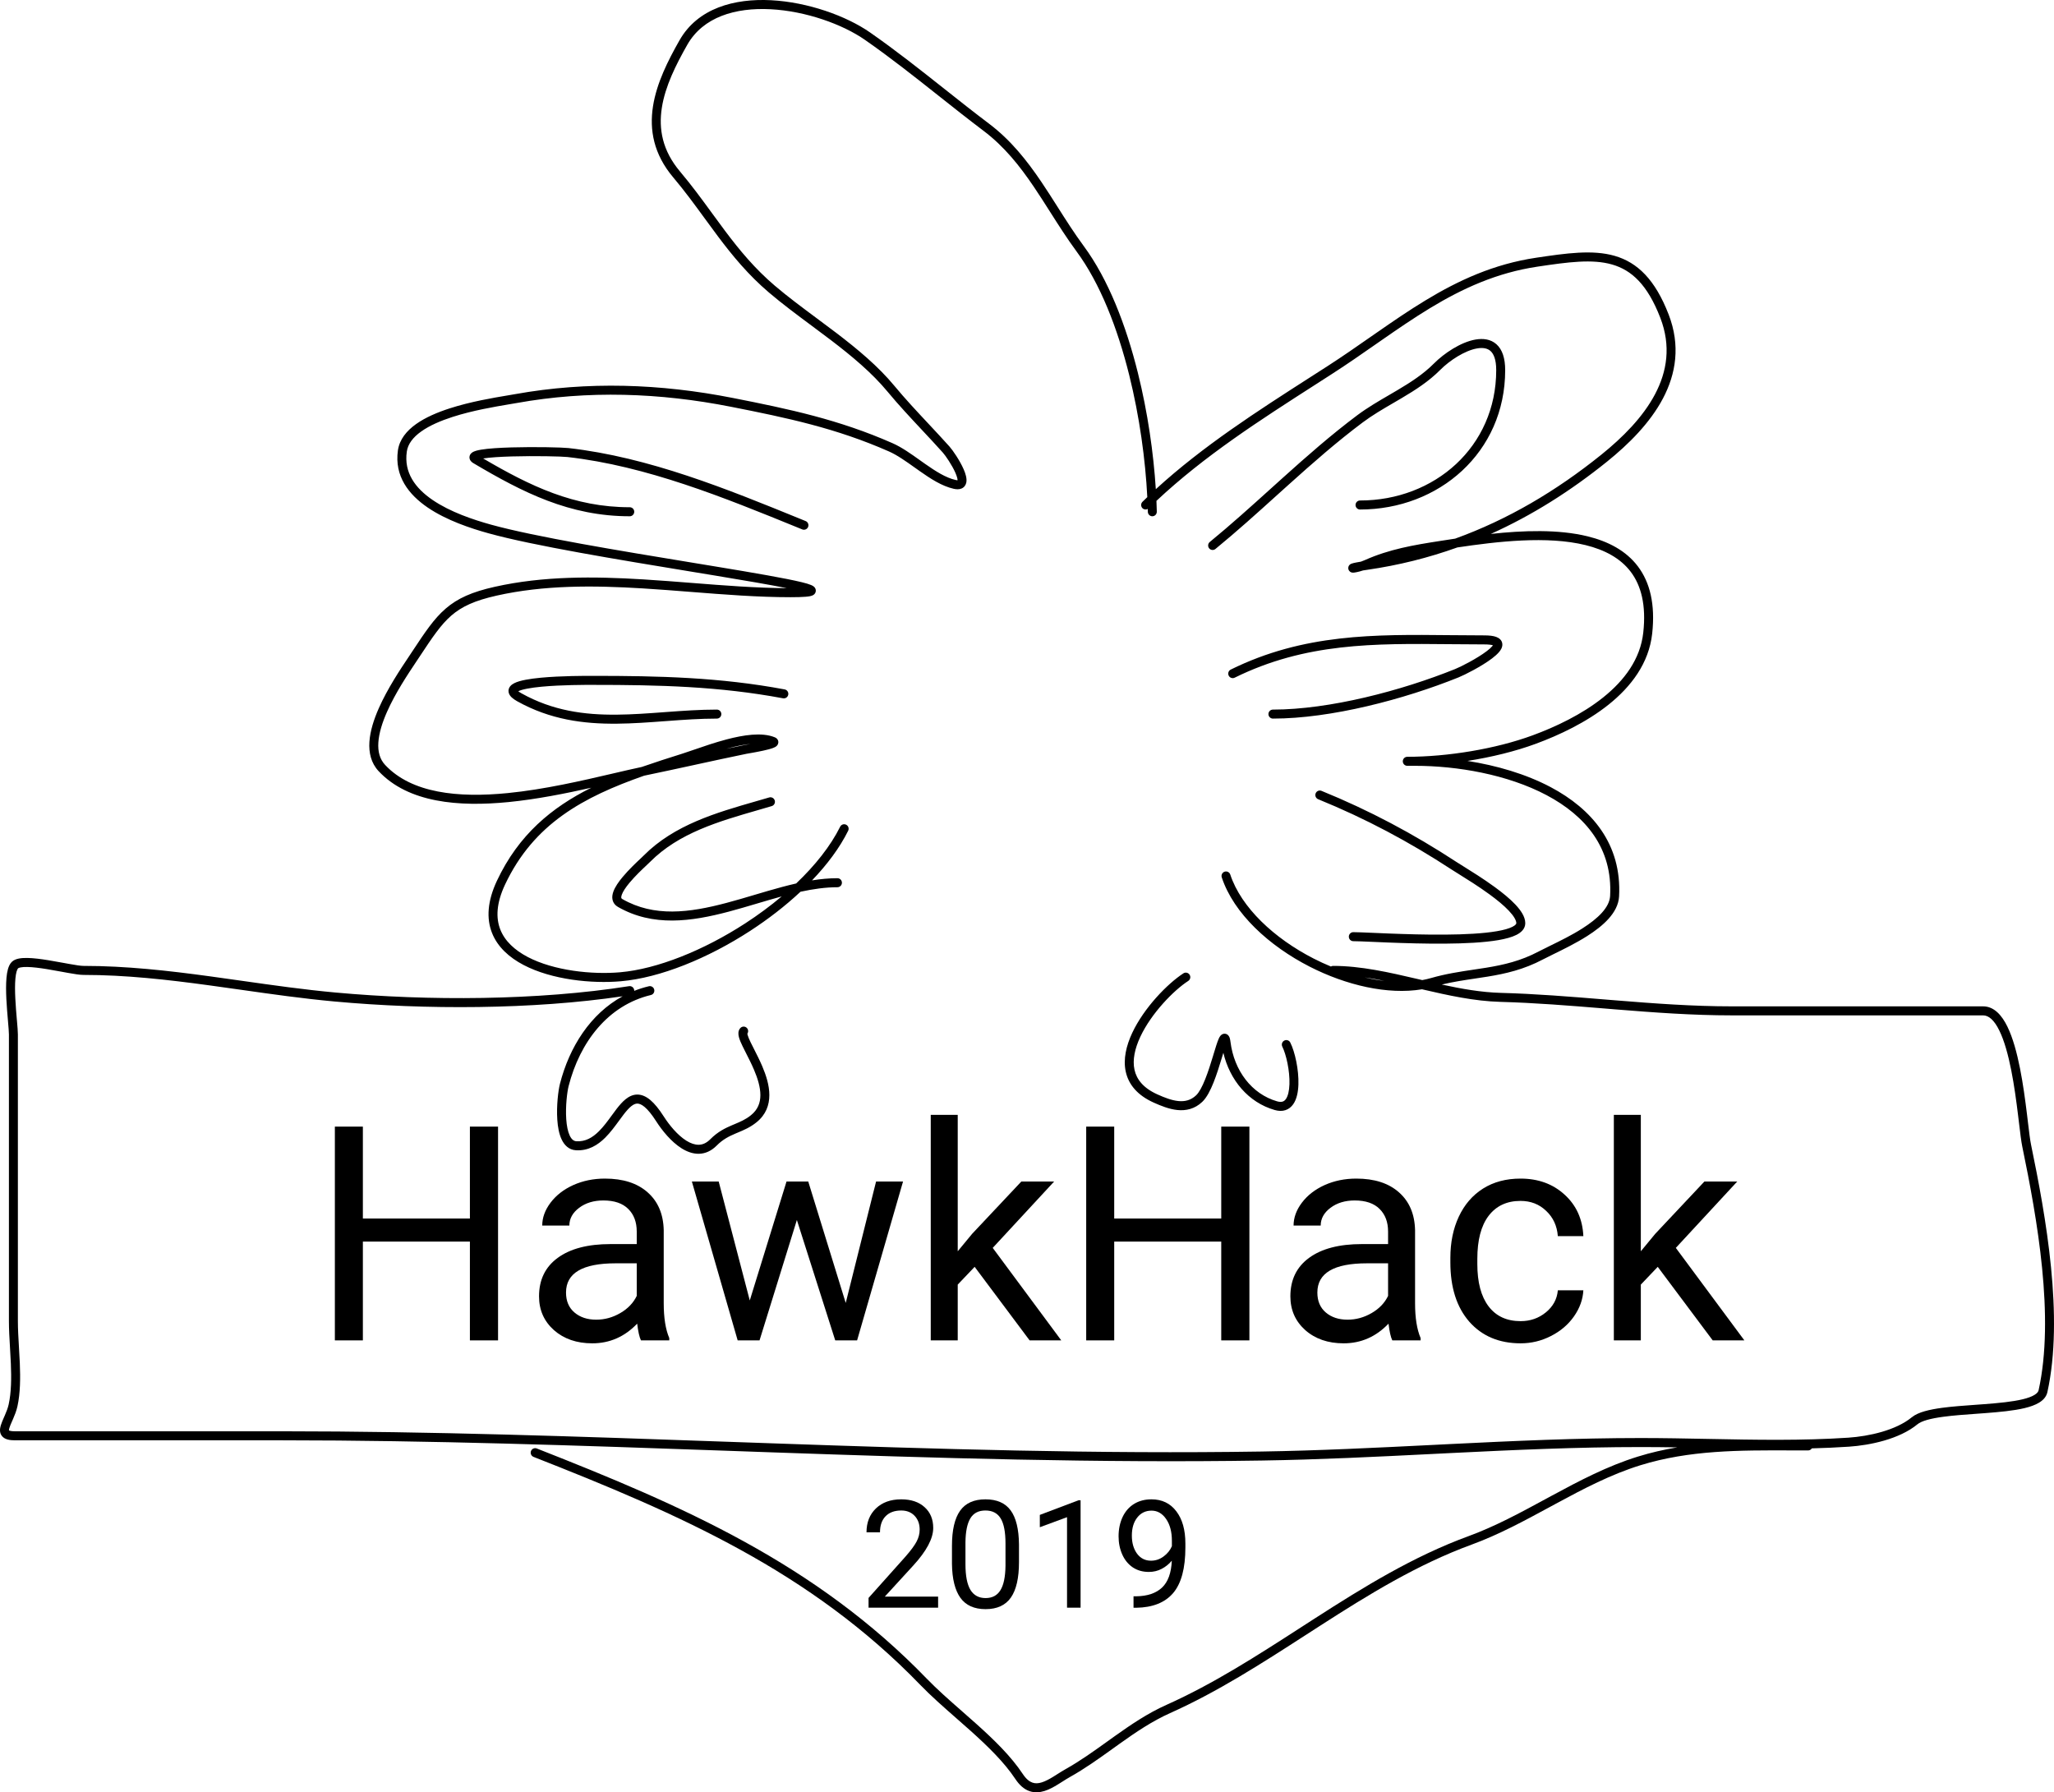 <svg width="102" height="89" viewBox="0 0 102 89" fill="none" xmlns="http://www.w3.org/2000/svg">
<path d="M46.586 79.832H43.132V79.347L44.956 77.306C45.227 76.998 45.413 76.747 45.514 76.555C45.618 76.361 45.67 76.16 45.67 75.954C45.67 75.677 45.587 75.449 45.42 75.272C45.253 75.095 45.031 75.006 44.754 75.006C44.421 75.006 44.161 75.102 43.975 75.294C43.792 75.483 43.7 75.748 43.7 76.088H43.03C43.03 75.6 43.186 75.205 43.497 74.904C43.811 74.603 44.23 74.452 44.754 74.452C45.244 74.452 45.631 74.582 45.916 74.842C46.201 75.099 46.343 75.443 46.343 75.874C46.343 76.396 46.013 77.018 45.351 77.74L43.939 79.282H46.586V79.832Z" fill="black"/>
<path d="M50.602 77.569C50.602 78.358 50.468 78.945 50.2 79.329C49.932 79.713 49.513 79.905 48.943 79.905C48.381 79.905 47.964 79.718 47.694 79.344C47.424 78.967 47.284 78.406 47.274 77.66V76.759C47.274 75.979 47.408 75.4 47.676 75.02C47.944 74.641 48.364 74.452 48.936 74.452C49.503 74.452 49.921 74.635 50.189 75.002C50.457 75.367 50.594 75.931 50.602 76.694V77.569ZM49.932 76.646C49.932 76.075 49.852 75.66 49.693 75.4C49.533 75.137 49.281 75.006 48.936 75.006C48.593 75.006 48.343 75.136 48.187 75.396C48.03 75.656 47.949 76.056 47.944 76.595V77.674C47.944 78.248 48.026 78.672 48.19 78.947C48.357 79.219 48.608 79.355 48.943 79.355C49.274 79.355 49.519 79.226 49.678 78.968C49.84 78.711 49.925 78.305 49.932 77.751V76.646Z" fill="black"/>
<path d="M53.661 79.832H52.988V75.338L51.637 75.837V75.225L53.556 74.499H53.661V79.832Z" fill="black"/>
<path d="M58.191 77.499C58.051 77.667 57.884 77.802 57.688 77.904C57.495 78.006 57.282 78.057 57.051 78.057C56.747 78.057 56.481 77.982 56.254 77.831C56.03 77.68 55.856 77.469 55.733 77.197C55.61 76.922 55.548 76.62 55.548 76.289C55.548 75.934 55.614 75.615 55.747 75.33C55.882 75.046 56.073 74.829 56.319 74.678C56.566 74.527 56.853 74.452 57.181 74.452C57.703 74.452 58.113 74.649 58.412 75.042C58.714 75.434 58.865 75.968 58.865 76.646V76.843C58.865 77.876 58.662 78.631 58.257 79.107C57.851 79.581 57.239 79.824 56.421 79.836H56.29V79.267H56.431C56.984 79.258 57.409 79.113 57.706 78.834C58.003 78.552 58.165 78.107 58.191 77.499ZM57.159 77.499C57.384 77.499 57.59 77.43 57.779 77.291C57.969 77.153 58.108 76.982 58.195 76.778V76.508C58.195 76.066 58.1 75.706 57.909 75.429C57.718 75.152 57.477 75.013 57.185 75.013C56.89 75.013 56.654 75.127 56.475 75.356C56.296 75.582 56.207 75.881 56.207 76.253C56.207 76.615 56.293 76.914 56.464 77.149C56.638 77.383 56.87 77.499 57.159 77.499Z" fill="black"/>
<path d="M24.733 66.559H23.335V61.653H18.02V66.559H16.629V55.944H18.02V60.508H23.335V55.944H24.733V66.559Z" fill="black"/>
<path d="M31.83 66.559C31.753 66.404 31.69 66.127 31.642 65.728C31.019 66.38 30.276 66.705 29.412 66.705C28.639 66.705 28.004 66.487 27.507 66.049C27.014 65.607 26.768 65.048 26.768 64.372C26.768 63.551 27.077 62.914 27.695 62.462C28.318 62.005 29.192 61.777 30.317 61.777H31.62V61.157C31.62 60.685 31.48 60.311 31.2 60.034C30.92 59.752 30.507 59.611 29.962 59.611C29.484 59.611 29.083 59.733 28.76 59.976C28.436 60.219 28.274 60.513 28.274 60.858H26.927C26.927 60.464 27.065 60.085 27.34 59.721C27.62 59.351 27.997 59.06 28.47 58.846C28.948 58.632 29.472 58.525 30.041 58.525C30.944 58.525 31.652 58.754 32.163 59.21C32.675 59.662 32.941 60.287 32.96 61.084V64.715C32.96 65.439 33.052 66.015 33.235 66.443V66.559H31.83ZM29.607 65.531C30.027 65.531 30.425 65.422 30.802 65.203C31.178 64.985 31.451 64.7 31.62 64.35V62.732H30.57C28.929 62.732 28.108 63.215 28.108 64.183C28.108 64.606 28.248 64.936 28.528 65.174C28.808 65.412 29.168 65.531 29.607 65.531Z" fill="black"/>
<path d="M41.998 64.7L43.505 58.671H44.844L42.563 66.559H41.477L39.572 60.581L37.718 66.559H36.632L34.358 58.671H35.69L37.233 64.576L39.058 58.671H40.137L41.998 64.7Z" fill="black"/>
<path d="M48.4 62.907L47.56 63.789V66.559H46.22V55.361H47.56V62.134L48.277 61.266L50.718 58.671H52.347L49.298 61.966L52.702 66.559H51.13L48.4 62.907Z" fill="black"/>
<path d="M62.044 66.559H60.646V61.653H55.331V66.559H53.94V55.944H55.331V60.508H60.646V55.944H62.044V66.559Z" fill="black"/>
<path d="M69.141 66.559C69.064 66.404 69.001 66.127 68.953 65.728C68.33 66.38 67.587 66.705 66.722 66.705C65.95 66.705 65.315 66.487 64.818 66.049C64.325 65.607 64.079 65.048 64.079 64.372C64.079 63.551 64.388 62.914 65.006 62.462C65.629 62.005 66.503 61.777 67.628 61.777H68.931V61.157C68.931 60.685 68.791 60.311 68.511 60.034C68.231 59.752 67.818 59.611 67.273 59.611C66.795 59.611 66.394 59.733 66.071 59.976C65.747 60.219 65.585 60.513 65.585 60.858H64.238C64.238 60.464 64.376 60.085 64.651 59.721C64.931 59.351 65.308 59.06 65.781 58.846C66.259 58.632 66.783 58.525 67.353 58.525C68.255 58.525 68.963 58.754 69.474 59.21C69.986 59.662 70.252 60.287 70.271 61.084V64.715C70.271 65.439 70.363 66.015 70.546 66.443V66.559H69.141ZM66.918 65.531C67.338 65.531 67.736 65.422 68.113 65.203C68.49 64.985 68.762 64.7 68.931 64.35V62.732H67.881C66.24 62.732 65.419 63.215 65.419 64.183C65.419 64.606 65.559 64.936 65.839 65.174C66.119 65.412 66.479 65.531 66.918 65.531Z" fill="black"/>
<path d="M75.514 65.604C75.992 65.604 76.41 65.459 76.767 65.167C77.124 64.875 77.322 64.511 77.361 64.073H78.628C78.604 64.525 78.45 64.955 78.165 65.364C77.88 65.772 77.499 66.098 77.021 66.341C76.547 66.584 76.045 66.705 75.514 66.705C74.447 66.705 73.598 66.348 72.965 65.633C72.338 64.914 72.024 63.932 72.024 62.688V62.462C72.024 61.694 72.164 61.011 72.444 60.413C72.724 59.816 73.124 59.351 73.646 59.021C74.172 58.69 74.793 58.525 75.507 58.525C76.386 58.525 77.115 58.79 77.694 59.32C78.278 59.849 78.59 60.537 78.628 61.383H77.361C77.322 60.873 77.129 60.455 76.782 60.129C76.439 59.798 76.014 59.633 75.507 59.633C74.826 59.633 74.298 59.881 73.921 60.377C73.549 60.868 73.363 61.58 73.363 62.513V62.768C73.363 63.677 73.549 64.377 73.921 64.868C74.293 65.359 74.824 65.604 75.514 65.604Z" fill="black"/>
<path d="M82.322 62.907L81.482 63.789V66.559H80.142V55.361H81.482V62.134L82.199 61.266L84.639 58.671H86.269L83.22 61.966L86.624 66.559H85.052L82.322 62.907Z" fill="black"/>
<path fill-rule="evenodd" clip-rule="evenodd" d="M38.293 0.011C40.119 0.107 42.023 0.787 43.211 1.615C44.491 2.507 45.709 3.472 46.916 4.428C47.649 5.009 48.378 5.586 49.114 6.141C50.198 6.96 50.996 7.972 51.711 9.029C51.995 9.449 52.262 9.87 52.528 10.289C52.941 10.94 53.352 11.586 53.816 12.216C55.04 13.873 55.921 16.159 56.509 18.526C56.995 20.478 57.283 22.499 57.397 24.291C59.746 22.144 62.427 20.424 65.079 18.723C65.366 18.539 65.653 18.355 65.939 18.171C66.664 17.703 67.363 17.217 68.058 16.732C68.162 16.66 68.265 16.588 68.368 16.517C69.165 15.963 69.961 15.417 70.783 14.919C72.427 13.921 74.183 13.111 76.284 12.798C77.772 12.576 79.083 12.387 80.184 12.705C81.317 13.033 82.193 13.882 82.864 15.617C83.458 17.157 83.229 18.559 82.58 19.788C81.935 21.009 80.875 22.06 79.801 22.926C77.992 24.382 76.079 25.593 74.032 26.513C75.636 26.339 77.387 26.275 78.842 26.633C79.852 26.881 80.743 27.338 81.337 28.125C81.933 28.915 82.207 30.004 82.046 31.465C81.883 32.937 80.998 34.095 79.888 34.984C78.777 35.873 77.42 36.509 76.264 36.935C75.241 37.312 74.061 37.599 72.874 37.785C74.306 38.009 75.763 38.428 77.01 39.089C79.043 40.167 80.545 41.911 80.402 44.515C80.379 44.931 80.168 45.302 79.881 45.622C79.593 45.943 79.213 46.23 78.815 46.483C78.257 46.837 77.629 47.144 77.142 47.382C76.94 47.48 76.763 47.567 76.624 47.641C75.668 48.147 74.768 48.349 73.879 48.495C73.662 48.531 73.446 48.562 73.231 48.594C72.692 48.675 72.155 48.755 71.597 48.889C72.584 49.104 73.561 49.277 74.529 49.303C76.251 49.348 77.965 49.489 79.677 49.629C79.871 49.645 80.064 49.66 80.257 49.676C82.165 49.831 84.072 49.972 86.002 49.972H98.478C99.034 49.972 99.418 50.43 99.685 50.977C99.96 51.538 100.16 52.287 100.312 53.054C100.465 53.824 100.572 54.63 100.656 55.312C100.674 55.458 100.69 55.598 100.706 55.73C100.766 56.223 100.812 56.61 100.858 56.831C101.6 60.417 102.495 65.394 101.671 69.131C101.619 69.364 101.456 69.531 101.261 69.65C101.066 69.769 100.817 69.855 100.543 69.921C99.995 70.053 99.287 70.118 98.574 70.172C98.423 70.184 98.272 70.195 98.122 70.205C97.553 70.246 96.995 70.286 96.506 70.352C96.198 70.393 95.926 70.443 95.701 70.507C95.473 70.572 95.314 70.647 95.218 70.726C94.323 71.463 92.869 71.766 91.82 71.837C91.208 71.878 90.592 71.905 89.975 71.921C89.935 71.983 89.866 72.024 89.788 72.024C89.508 72.024 89.229 72.023 88.951 72.022C86.389 72.013 83.896 72.005 81.462 72.759C80.005 73.21 78.645 73.922 77.276 74.663C77.171 74.719 77.067 74.776 76.962 74.833C75.702 75.516 74.428 76.207 73.081 76.7C70.38 77.689 67.954 79.186 65.54 80.739C65.305 80.889 65.071 81.041 64.837 81.192C62.662 82.596 60.475 84.007 58.106 85.067C57.214 85.466 56.411 86.01 55.607 86.583C55.489 86.667 55.371 86.752 55.253 86.837C54.57 87.327 53.876 87.825 53.133 88.24C53.012 88.308 52.893 88.383 52.768 88.463C52.694 88.51 52.618 88.558 52.538 88.607C52.33 88.735 52.103 88.861 51.87 88.934C51.633 89.008 51.376 89.032 51.116 88.939C50.857 88.847 50.626 88.648 50.419 88.336C49.873 87.512 49.067 86.726 48.205 85.952C47.967 85.739 47.725 85.527 47.483 85.315C46.857 84.765 46.235 84.219 45.713 83.679C40.242 78.018 33.72 75.182 26.495 72.344C26.381 72.299 26.324 72.169 26.369 72.054C26.413 71.939 26.542 71.882 26.657 71.927C33.884 74.766 40.487 77.63 46.032 83.367C46.54 83.892 47.14 84.419 47.761 84.964C48.006 85.179 48.254 85.397 48.501 85.618C49.365 86.393 50.209 87.212 50.789 88.088C50.96 88.346 51.122 88.466 51.265 88.517C51.407 88.568 51.561 88.562 51.737 88.506C51.916 88.45 52.105 88.348 52.306 88.225C52.373 88.184 52.443 88.14 52.514 88.094C52.648 88.01 52.786 87.922 52.917 87.849C53.636 87.446 54.307 86.965 54.991 86.474C55.11 86.389 55.23 86.303 55.35 86.217C56.156 85.643 56.99 85.076 57.925 84.658C60.262 83.612 62.419 82.22 64.599 80.813C64.832 80.663 65.066 80.512 65.3 80.361C67.715 78.809 70.177 77.286 72.929 76.279C74.244 75.798 75.49 75.122 76.756 74.436C76.859 74.38 76.962 74.324 77.066 74.268C78.432 73.529 79.828 72.796 81.331 72.331C81.98 72.129 82.634 71.981 83.29 71.872C82.682 71.862 82.076 71.856 81.473 71.856C78.326 71.856 75.195 71.998 72.062 72.153C71.762 72.168 71.462 72.183 71.162 72.198C68.331 72.34 65.499 72.481 62.661 72.525C54.54 72.653 46.435 72.402 38.335 72.119C37.591 72.093 36.847 72.067 36.103 72.04C28.746 71.78 21.393 71.521 14.029 71.521H0.74C0.485 71.521 0.252 71.482 0.113 71.327C-0.042 71.155 -0.006 70.935 0.037 70.787C0.074 70.66 0.138 70.514 0.2 70.374C0.214 70.342 0.228 70.311 0.241 70.281C0.318 70.103 0.39 69.923 0.43 69.741C0.563 69.138 0.569 68.437 0.539 67.713C0.528 67.456 0.513 67.193 0.497 66.931C0.47 66.471 0.443 66.016 0.443 65.603V51.369C0.443 51.241 0.422 50.999 0.395 50.683L0.394 50.673C0.367 50.359 0.335 49.984 0.316 49.612C0.298 49.241 0.293 48.865 0.322 48.55C0.336 48.393 0.36 48.243 0.397 48.115C0.434 47.99 0.489 47.862 0.582 47.768C0.679 47.67 0.812 47.624 0.935 47.599C1.062 47.574 1.208 47.566 1.361 47.569C1.667 47.574 2.034 47.622 2.397 47.681C2.65 47.722 2.908 47.769 3.147 47.813C3.251 47.832 3.35 47.851 3.444 47.867C3.767 47.925 4.01 47.963 4.141 47.963C6.265 47.963 8.356 48.199 10.432 48.482C10.963 48.554 11.492 48.629 12.021 48.705C13.564 48.924 15.103 49.143 16.655 49.285C21.265 49.707 26.718 49.684 31.239 48.97C31.36 48.951 31.474 49.035 31.493 49.157C31.496 49.172 31.497 49.187 31.496 49.202C31.727 49.111 31.969 49.034 32.22 48.974C32.34 48.945 32.46 49.019 32.488 49.14C32.517 49.26 32.443 49.381 32.323 49.409C30.19 49.921 28.796 51.742 28.236 53.936C28.167 54.207 28.075 54.922 28.119 55.572C28.141 55.898 28.196 56.185 28.291 56.387C28.384 56.584 28.494 56.663 28.625 56.671C29.066 56.697 29.417 56.496 29.739 56.177C29.973 55.945 30.171 55.674 30.369 55.403C30.452 55.288 30.536 55.174 30.622 55.062C30.762 54.882 30.91 54.709 31.07 54.581C31.233 54.451 31.424 54.353 31.646 54.352C31.87 54.351 32.086 54.448 32.297 54.625C32.506 54.801 32.724 55.068 32.958 55.434C33.237 55.871 33.646 56.368 34.082 56.642C34.298 56.777 34.506 56.848 34.697 56.845C34.882 56.842 35.077 56.769 35.275 56.569C35.647 56.194 36.015 56.019 36.356 55.873C36.396 55.856 36.435 55.84 36.474 55.824C36.768 55.7 37.028 55.591 37.289 55.38C37.636 55.102 37.761 54.758 37.76 54.376C37.76 53.982 37.626 53.548 37.442 53.118C37.32 52.831 37.184 52.565 37.059 52.319C36.994 52.192 36.932 52.071 36.877 51.955C36.798 51.793 36.729 51.635 36.694 51.5C36.676 51.433 36.664 51.358 36.669 51.283C36.674 51.205 36.7 51.115 36.772 51.043C36.859 50.955 37 50.955 37.087 51.043C37.164 51.12 37.172 51.24 37.113 51.328C37.114 51.34 37.117 51.359 37.124 51.387C37.147 51.475 37.199 51.599 37.277 51.76C37.325 51.859 37.382 51.971 37.444 52.093C37.573 52.347 37.723 52.642 37.851 52.941C38.042 53.389 38.205 53.89 38.205 54.376C38.206 54.874 38.034 55.355 37.567 55.73C37.254 55.983 36.935 56.116 36.643 56.238C36.605 56.254 36.567 56.27 36.529 56.286C36.206 56.424 35.901 56.572 35.59 56.886C35.319 57.158 35.018 57.287 34.705 57.293C34.399 57.298 34.107 57.185 33.847 57.022C33.33 56.697 32.877 56.136 32.584 55.676C32.361 55.328 32.172 55.104 32.012 54.969C31.853 54.835 31.735 54.8 31.648 54.8C31.561 54.8 31.464 54.838 31.347 54.931C31.229 55.026 31.108 55.164 30.973 55.338C30.903 55.429 30.828 55.531 30.75 55.638C30.544 55.919 30.312 56.237 30.051 56.496C29.681 56.863 29.213 57.155 28.599 57.118C28.246 57.097 28.021 56.859 27.889 56.578C27.759 56.302 27.698 55.949 27.675 55.602C27.628 54.906 27.724 54.143 27.805 53.825C28.275 51.986 29.32 50.343 30.919 49.472C26.433 50.135 21.12 50.143 16.615 49.731C15.051 49.588 13.496 49.367 11.95 49.147C11.423 49.072 10.897 48.997 10.372 48.926C8.301 48.644 6.234 48.411 4.141 48.411C3.962 48.411 3.676 48.364 3.366 48.309C3.268 48.291 3.166 48.272 3.062 48.253C2.825 48.209 2.575 48.163 2.326 48.123C1.968 48.065 1.626 48.022 1.353 48.017C1.216 48.014 1.105 48.022 1.022 48.039C0.933 48.056 0.903 48.079 0.897 48.085C0.881 48.101 0.852 48.146 0.824 48.241C0.798 48.332 0.778 48.45 0.765 48.591C0.739 48.874 0.743 49.225 0.761 49.589C0.779 49.952 0.81 50.319 0.837 50.634L0.841 50.672C0.866 50.965 0.888 51.221 0.888 51.369V65.603C0.888 66.005 0.914 66.434 0.94 66.883C0.956 67.147 0.972 67.418 0.984 67.694C1.014 68.425 1.011 69.175 0.865 69.838C0.814 70.065 0.728 70.278 0.649 70.46C0.632 70.498 0.616 70.535 0.601 70.569C0.54 70.707 0.492 70.817 0.464 70.913C0.443 70.985 0.444 71.017 0.446 71.028C0.46 71.038 0.528 71.073 0.74 71.073H14.029C21.401 71.073 28.762 71.333 36.117 71.593C36.862 71.619 37.606 71.645 38.35 71.671C46.45 71.954 54.546 72.205 62.654 72.078C65.484 72.033 68.309 71.892 71.141 71.751C71.44 71.736 71.74 71.721 72.04 71.706C75.173 71.551 78.314 71.408 81.473 71.408C82.589 71.408 83.707 71.43 84.825 71.452C87.156 71.498 89.488 71.544 91.79 71.39C92.814 71.321 94.151 71.025 94.936 70.379C95.102 70.243 95.329 70.147 95.58 70.076C95.833 70.004 96.13 69.95 96.448 69.907C96.951 69.84 97.528 69.799 98.098 69.758C98.247 69.747 98.394 69.737 98.541 69.726C99.257 69.671 99.931 69.607 100.439 69.485C100.694 69.424 100.893 69.351 101.03 69.267C101.167 69.184 101.221 69.104 101.236 69.034C102.037 65.406 101.168 60.525 100.422 56.922C100.372 56.68 100.322 56.266 100.263 55.769C100.247 55.64 100.231 55.505 100.214 55.367C100.131 54.687 100.025 53.895 99.876 53.142C99.726 52.385 99.535 51.683 99.286 51.175C99.03 50.651 98.756 50.42 98.478 50.42H86.002C84.053 50.42 82.129 50.277 80.222 50.123C80.028 50.107 79.835 50.091 79.642 50.075C77.928 49.935 76.226 49.796 74.518 49.75C73.214 49.716 71.9 49.424 70.616 49.125C68.912 49.409 66.845 48.924 65.038 48.001C63.025 46.972 61.268 45.367 60.672 43.569C60.633 43.451 60.696 43.324 60.813 43.285C60.929 43.246 61.056 43.31 61.094 43.427C61.637 45.067 63.278 46.599 65.239 47.601C65.519 47.744 65.804 47.876 66.092 47.994C66.126 47.974 66.165 47.963 66.206 47.963C67.582 47.963 68.991 48.286 70.382 48.611L70.464 48.63C70.519 48.643 70.574 48.656 70.628 48.668C70.777 48.641 70.921 48.607 71.062 48.567C71.802 48.354 72.509 48.249 73.186 48.148C73.396 48.117 73.603 48.086 73.808 48.053C74.678 47.91 75.523 47.718 76.416 47.244C76.576 47.16 76.768 47.066 76.979 46.963C77.46 46.728 78.041 46.445 78.577 46.104C78.959 45.861 79.302 45.599 79.551 45.322C79.801 45.043 79.942 44.766 79.957 44.49C80.088 42.118 78.739 40.512 76.802 39.485C74.859 38.455 72.352 38.028 70.273 38.028H69.885C69.762 38.028 69.662 37.928 69.662 37.804C69.662 37.68 69.762 37.58 69.885 37.58C71.87 37.58 74.263 37.195 76.111 36.514C77.244 36.097 78.552 35.481 79.611 34.633C80.67 33.786 81.459 32.725 81.603 31.416C81.756 30.035 81.492 29.071 80.983 28.396C80.471 27.719 79.687 27.302 78.736 27.068C76.831 26.599 74.351 26.888 72.371 27.184C70.947 27.695 69.46 28.07 67.901 28.294C67.822 28.305 67.751 28.316 67.688 28.326C67.572 28.365 67.466 28.392 67.382 28.409C67.338 28.418 67.298 28.425 67.265 28.43C67.241 28.433 67.197 28.438 67.158 28.434C67.15 28.433 67.118 28.429 67.082 28.413C67.064 28.404 67.027 28.383 66.996 28.341C66.959 28.29 66.945 28.224 66.959 28.16C66.97 28.106 66.998 28.072 67.012 28.056C67.028 28.039 67.043 28.027 67.052 28.021C67.07 28.009 67.086 28.001 67.094 27.997C67.125 27.983 67.165 27.972 67.201 27.963C67.278 27.944 67.401 27.919 67.581 27.89C67.645 27.868 67.713 27.842 67.779 27.812C68.99 27.27 70.214 27.063 71.496 26.865L71.54 26.858C71.77 26.822 72.012 26.785 72.262 26.747C74.878 25.802 77.278 24.384 79.523 22.576C80.578 21.726 81.583 20.72 82.187 19.578C82.786 18.444 82.989 17.178 82.449 15.78C81.811 14.128 81.019 13.413 80.061 13.136C79.071 12.85 77.867 13.014 76.349 13.241C74.326 13.543 72.628 14.323 71.012 15.302C70.204 15.793 69.418 16.331 68.621 16.885C68.519 16.957 68.415 17.028 68.312 17.1C67.617 17.584 66.911 18.076 66.178 18.548C65.893 18.732 65.608 18.915 65.323 19.098C62.561 20.87 59.809 22.636 57.428 24.871C57.436 25.052 57.442 25.231 57.446 25.406C57.449 25.53 57.352 25.633 57.229 25.636C57.106 25.639 57.004 25.541 57.001 25.417C57 25.369 56.999 25.322 56.997 25.273C56.912 25.32 56.803 25.306 56.731 25.233C56.646 25.144 56.648 25.002 56.736 24.916C56.815 24.839 56.894 24.762 56.974 24.686C56.88 22.832 56.59 20.694 56.078 18.634C55.496 16.294 54.633 14.073 53.459 12.483C52.989 11.845 52.56 11.17 52.138 10.506C51.873 10.089 51.611 9.677 51.343 9.281C50.64 8.241 49.874 7.276 48.847 6.5C48.093 5.93 47.357 5.348 46.622 4.765C45.425 3.817 44.23 2.87 42.958 1.983C41.842 1.205 40.018 0.55 38.27 0.459C36.516 0.367 34.914 0.842 34.128 2.227C33.563 3.223 33.034 4.279 32.867 5.348C32.702 6.404 32.889 7.474 33.772 8.52C34.351 9.206 34.864 9.908 35.366 10.596C35.579 10.888 35.79 11.177 36.004 11.462C36.725 12.423 37.487 13.345 38.478 14.188C39.121 14.735 39.825 15.258 40.544 15.793C40.874 16.038 41.208 16.286 41.54 16.539C42.587 17.339 43.61 18.187 44.419 19.165C44.953 19.809 45.53 20.426 46.106 21.041C46.458 21.417 46.809 21.793 47.15 22.173C47.313 22.356 47.66 22.86 47.852 23.298C47.901 23.409 47.943 23.523 47.968 23.63C47.993 23.733 48.008 23.85 47.986 23.96C47.961 24.082 47.888 24.198 47.752 24.257C47.631 24.309 47.493 24.302 47.361 24.272C46.775 24.141 46.206 23.768 45.678 23.397C45.593 23.337 45.51 23.278 45.427 23.219C44.978 22.9 44.557 22.599 44.141 22.416C41.53 21.266 39.114 20.753 36.295 20.198C32.768 19.503 29.203 19.375 25.657 20.013C25.545 20.033 25.414 20.055 25.268 20.079C24.553 20.2 23.474 20.381 22.48 20.701C21.883 20.893 21.332 21.13 20.919 21.424C20.505 21.718 20.254 22.05 20.201 22.429C20.054 23.466 20.617 24.238 21.488 24.831C22.362 25.426 23.5 25.807 24.383 26.052C26.569 26.657 30.806 27.353 34.373 27.939C34.784 28.007 35.185 28.073 35.574 28.137C37.448 28.447 39.025 28.717 39.813 28.91C40.009 28.958 40.169 29.004 40.275 29.049C40.321 29.068 40.39 29.1 40.44 29.152C40.466 29.18 40.514 29.242 40.513 29.333C40.511 29.431 40.456 29.494 40.418 29.525C40.382 29.554 40.343 29.57 40.316 29.58C40.287 29.59 40.256 29.598 40.225 29.605C40.164 29.617 40.088 29.626 40.001 29.633C39.824 29.648 39.578 29.655 39.258 29.655C37.642 29.655 35.977 29.524 34.308 29.392C33.513 29.33 32.716 29.267 31.924 29.218C29.458 29.067 27.012 29.05 24.668 29.575C23.574 29.82 22.934 30.117 22.416 30.564C21.89 31.02 21.476 31.642 20.853 32.582L20.812 32.644C20.768 32.711 20.72 32.783 20.669 32.859C20.254 33.48 19.634 34.408 19.217 35.352C18.982 35.883 18.82 36.402 18.789 36.863C18.758 37.319 18.858 37.699 19.126 37.985C20.447 39.393 22.746 39.625 25.212 39.382C27.039 39.201 28.898 38.768 30.43 38.411C30.951 38.289 31.434 38.177 31.864 38.086C32.519 37.857 33.196 37.64 33.887 37.423C34.047 37.372 34.244 37.304 34.465 37.228C34.933 37.066 35.51 36.867 36.081 36.717C36.507 36.605 36.942 36.515 37.348 36.484C37.752 36.453 38.144 36.478 38.472 36.61C38.501 36.621 38.571 36.652 38.616 36.726C38.643 36.77 38.657 36.825 38.65 36.884C38.643 36.938 38.62 36.98 38.6 37.005C38.565 37.053 38.519 37.081 38.493 37.095C38.463 37.112 38.429 37.127 38.397 37.139C38.272 37.188 38.083 37.234 37.899 37.275C37.71 37.316 37.511 37.353 37.356 37.381C37.279 37.395 37.212 37.406 37.164 37.414L37.105 37.425C37.089 37.427 37.084 37.428 37.085 37.428C36.244 37.601 35.406 37.783 34.565 37.966L34.488 37.983C33.674 38.16 32.858 38.337 32.039 38.507C32.021 38.511 32.002 38.515 31.984 38.519C28.97 39.578 26.505 40.899 25.079 43.928C24.641 44.861 24.622 45.588 24.844 46.155C25.068 46.727 25.553 47.178 26.204 47.52C27.513 48.206 29.407 48.401 30.792 48.28C32.645 48.118 34.945 47.19 37.008 45.851C37.644 45.438 38.254 44.988 38.819 44.513C38.415 44.623 38.007 44.744 37.596 44.866L37.583 44.87C37.122 45.007 36.655 45.145 36.189 45.269C34.333 45.761 32.426 46.035 30.683 45.032C30.546 44.953 30.454 44.836 30.42 44.689C30.387 44.551 30.412 44.412 30.454 44.289C30.538 44.045 30.723 43.783 30.92 43.548C31.227 43.179 31.618 42.812 31.833 42.611C31.893 42.554 31.94 42.51 31.966 42.483C33.483 40.956 35.575 40.355 37.534 39.791C37.758 39.727 37.979 39.663 38.198 39.599C38.316 39.564 38.439 39.632 38.474 39.751C38.508 39.869 38.441 39.994 38.323 40.028C38.103 40.093 37.882 40.157 37.662 40.221C35.686 40.791 33.711 41.361 32.281 42.8C32.243 42.839 32.184 42.894 32.113 42.961C31.893 43.168 31.546 43.493 31.261 43.836C31.071 44.063 30.931 44.273 30.875 44.436C30.847 44.516 30.847 44.563 30.853 44.587C30.856 44.601 30.863 44.62 30.903 44.643C32.483 45.552 34.235 45.324 36.076 44.835C36.535 44.714 36.995 44.577 37.457 44.44L37.473 44.435C37.929 44.3 38.388 44.163 38.844 44.042C39.075 43.98 39.307 43.923 39.537 43.87C40.477 42.976 41.243 42.015 41.721 41.053C41.776 40.942 41.909 40.898 42.019 40.953C42.129 41.008 42.174 41.143 42.119 41.253C41.7 42.097 41.078 42.931 40.324 43.717C40.749 43.649 41.171 43.609 41.587 43.609C41.71 43.609 41.809 43.709 41.809 43.833C41.809 43.956 41.71 44.057 41.587 44.057C40.994 44.057 40.381 44.145 39.752 44.281C38.998 44.987 38.145 45.645 37.249 46.227C35.15 47.59 32.78 48.556 30.831 48.726C29.396 48.852 27.409 48.656 25.999 47.917C25.291 47.546 24.707 47.026 24.43 46.319C24.152 45.607 24.202 44.748 24.677 43.737C25.754 41.449 27.397 40.094 29.363 39.116C28.086 39.402 26.658 39.689 25.255 39.828C22.781 40.072 20.28 39.868 18.802 38.293C18.424 37.889 18.309 37.372 18.345 36.833C18.381 36.297 18.566 35.723 18.81 35.17C19.244 34.187 19.888 33.225 20.301 32.608C20.352 32.532 20.399 32.46 20.442 32.395L20.498 32.311C21.102 31.398 21.548 30.725 22.127 30.225C22.719 29.712 23.437 29.391 24.572 29.138C26.978 28.599 29.474 28.619 31.951 28.771C32.76 28.821 33.566 28.884 34.366 28.947C35.96 29.073 37.533 29.197 39.073 29.206C38.221 29.035 36.959 28.82 35.502 28.579C35.113 28.515 34.71 28.449 34.298 28.381C30.739 27.796 26.476 27.096 24.265 26.483C23.373 26.237 22.176 25.84 21.239 25.202C20.299 24.562 19.579 23.645 19.76 22.366C19.838 21.817 20.196 21.39 20.662 21.058C21.128 20.726 21.728 20.472 22.345 20.274C23.373 19.943 24.492 19.755 25.204 19.636C25.347 19.612 25.473 19.591 25.579 19.572C29.187 18.923 32.808 19.055 36.381 19.759C39.2 20.314 41.659 20.834 44.319 22.006C44.781 22.209 45.246 22.541 45.693 22.86C45.774 22.917 45.854 22.974 45.933 23.03C46.467 23.405 46.969 23.725 47.458 23.835C47.503 23.845 47.533 23.847 47.552 23.847C47.552 23.824 47.548 23.788 47.536 23.735C47.518 23.663 47.487 23.576 47.445 23.479C47.272 23.084 46.951 22.621 46.819 22.473C46.494 22.109 46.148 21.74 45.798 21.366C45.215 20.742 44.617 20.104 44.078 19.452C43.302 18.515 42.312 17.691 41.271 16.896C40.949 16.651 40.621 16.407 40.294 16.164C39.569 15.625 38.845 15.087 38.191 14.53C37.163 13.656 36.378 12.703 35.649 11.732C35.427 11.437 35.212 11.142 34.997 10.847C34.499 10.165 34.002 9.484 33.433 8.81C32.457 7.655 32.244 6.449 32.427 5.279C32.608 4.122 33.174 3.004 33.742 2.004C34.651 0.402 36.472 -0.084 38.293 0.011ZM40.168 29.158C40.169 29.157 40.169 29.157 40.168 29.158ZM36.074 37.182C36.381 37.117 36.688 37.052 36.996 36.989C37.003 36.988 37.028 36.983 37.066 36.977C37.119 36.968 37.195 36.955 37.279 36.94C36.938 36.974 36.568 37.051 36.194 37.15C36.154 37.16 36.114 37.171 36.074 37.182ZM67.764 48.534C68.09 48.582 68.419 48.641 68.75 48.707C68.426 48.67 68.096 48.611 67.764 48.534ZM73.347 17.302C72.742 17.408 71.991 17.895 71.52 18.369C70.955 18.938 70.284 19.368 69.614 19.764C69.475 19.846 69.338 19.926 69.201 20.006C68.667 20.317 68.147 20.62 67.67 20.977C66.386 21.938 65.186 22.994 63.991 24.069C63.798 24.242 63.606 24.416 63.413 24.589C62.413 25.493 61.407 26.401 60.358 27.26C60.263 27.338 60.123 27.324 60.045 27.228C59.968 27.132 59.982 26.991 60.077 26.913C61.117 26.061 62.113 25.161 63.114 24.258C63.307 24.083 63.501 23.909 63.694 23.735C64.89 22.659 66.104 21.591 67.404 20.617C67.904 20.244 68.452 19.924 68.989 19.612C69.123 19.534 69.256 19.456 69.388 19.378C70.053 18.984 70.683 18.579 71.206 18.052C71.712 17.543 72.541 16.988 73.271 16.861C73.641 16.796 74.025 16.836 74.315 17.097C74.603 17.356 74.746 17.786 74.746 18.378C74.746 22.468 71.449 25.301 67.537 25.301C67.414 25.301 67.315 25.2 67.315 25.077C67.315 24.953 67.414 24.853 67.537 24.853C71.237 24.853 74.301 22.188 74.301 18.378C74.301 17.845 74.171 17.568 74.019 17.431C73.869 17.296 73.646 17.25 73.347 17.302ZM25.398 22.217C26.57 22.183 27.925 22.215 28.23 22.249C32.225 22.701 36.102 24.282 39.766 25.776C39.847 25.808 39.927 25.841 40.007 25.874C40.121 25.92 40.176 26.051 40.13 26.166C40.084 26.28 39.954 26.335 39.84 26.289L39.624 26.201C35.941 24.7 32.114 23.14 28.18 22.694C27.909 22.663 26.581 22.631 25.41 22.665C24.843 22.682 24.326 22.713 23.993 22.766C26.337 24.14 28.509 25.188 31.274 25.188C31.396 25.188 31.496 25.288 31.496 25.412C31.496 25.535 31.396 25.636 31.274 25.636C28.281 25.636 25.963 24.453 23.509 23C23.455 22.968 23.36 22.904 23.326 22.792C23.305 22.725 23.311 22.654 23.34 22.592C23.367 22.537 23.407 22.5 23.439 22.476C23.5 22.431 23.576 22.403 23.643 22.383C23.715 22.362 23.799 22.344 23.891 22.329C24.255 22.268 24.811 22.234 25.398 22.217ZM72.015 31.988C68.232 31.951 64.829 31.918 61.314 33.651C61.203 33.705 61.07 33.66 61.016 33.548C60.962 33.437 61.008 33.303 61.118 33.249C64.734 31.466 68.25 31.501 72.027 31.54C72.582 31.546 73.143 31.551 73.71 31.551C73.956 31.551 74.153 31.573 74.298 31.626C74.443 31.679 74.594 31.789 74.605 31.987C74.615 32.148 74.521 32.287 74.44 32.381C74.351 32.486 74.23 32.591 74.098 32.692C73.574 33.09 72.738 33.513 72.425 33.639C69.728 34.725 66.101 35.683 63.212 35.683C63.089 35.683 62.99 35.583 62.99 35.459C62.99 35.336 63.089 35.236 63.212 35.236C66.024 35.236 69.592 34.298 72.26 33.223C72.546 33.108 73.345 32.703 73.83 32.334C73.951 32.242 74.043 32.16 74.102 32.09C74.118 32.072 74.129 32.056 74.138 32.044C74.064 32.02 73.931 31.999 73.71 31.999C73.136 31.999 72.571 31.994 72.015 31.988ZM29.413 33.561C29.433 33.561 29.45 33.561 29.462 33.561C32.716 33.561 35.745 33.631 38.966 34.234C39.087 34.257 39.167 34.374 39.144 34.496C39.122 34.617 39.006 34.697 38.885 34.675C35.707 34.08 32.712 34.009 29.462 34.009C29.45 34.009 29.433 34.009 29.413 34.009C29.093 34.008 27.885 34.006 26.898 34.099C26.637 34.124 26.394 34.155 26.191 34.194C25.982 34.233 25.83 34.278 25.739 34.324C25.739 34.324 25.738 34.324 25.738 34.325C25.771 34.352 25.821 34.386 25.892 34.426C27.447 35.296 29.018 35.503 30.631 35.488C31.409 35.481 32.193 35.423 32.989 35.364L33.083 35.357C33.909 35.296 34.75 35.236 35.599 35.236C35.721 35.236 35.821 35.336 35.821 35.459C35.821 35.583 35.721 35.683 35.599 35.683C34.769 35.683 33.943 35.742 33.115 35.804L33.017 35.811C32.224 35.87 31.428 35.929 30.635 35.936C28.98 35.951 27.323 35.739 25.676 34.818C25.57 34.758 25.48 34.697 25.411 34.632C25.345 34.569 25.28 34.486 25.259 34.381C25.235 34.264 25.271 34.159 25.334 34.081C25.391 34.009 25.468 33.959 25.541 33.923C25.689 33.849 25.89 33.795 26.108 33.754C26.33 33.711 26.587 33.679 26.857 33.653C27.867 33.558 29.096 33.56 29.413 33.561ZM65.335 39.395C65.381 39.28 65.51 39.225 65.624 39.271C68.005 40.241 70.19 41.404 72.335 42.808C72.409 42.856 72.519 42.925 72.655 43.009C73.051 43.255 73.664 43.636 74.227 44.047C74.607 44.324 74.976 44.623 75.252 44.916C75.39 45.063 75.51 45.213 75.597 45.363C75.683 45.511 75.744 45.675 75.744 45.842C75.744 46.126 75.53 46.309 75.309 46.421C75.079 46.538 74.766 46.621 74.411 46.682C73.697 46.805 72.743 46.851 71.768 46.858C70.791 46.866 69.781 46.835 68.95 46.803C68.655 46.791 68.385 46.779 68.146 46.769C67.706 46.75 67.375 46.736 67.204 46.736C67.082 46.736 66.982 46.636 66.982 46.512C66.982 46.388 67.082 46.288 67.204 46.288C67.385 46.288 67.733 46.303 68.184 46.322C68.42 46.333 68.684 46.344 68.967 46.355C69.796 46.387 70.798 46.418 71.765 46.41C72.735 46.403 73.659 46.357 74.336 46.24C74.677 46.182 74.938 46.108 75.108 46.021C75.287 45.93 75.299 45.863 75.299 45.842C75.299 45.783 75.276 45.699 75.212 45.588C75.149 45.479 75.054 45.357 74.929 45.225C74.681 44.961 74.337 44.681 73.966 44.41C73.418 44.01 72.837 43.649 72.44 43.402C72.296 43.313 72.177 43.239 72.092 43.183C69.97 41.794 67.811 40.645 65.457 39.686C65.344 39.64 65.289 39.509 65.335 39.395ZM59.074 48.401C59.141 48.505 59.111 48.643 59.007 48.71C58.285 49.178 57.176 50.312 56.627 51.484C56.353 52.069 56.232 52.635 56.338 53.12C56.441 53.59 56.766 54.026 57.48 54.346C57.828 54.502 58.179 54.64 58.513 54.674C58.836 54.706 59.134 54.64 59.4 54.388C59.547 54.247 59.701 53.962 59.85 53.588C59.996 53.223 60.125 52.809 60.237 52.44C60.248 52.403 60.259 52.366 60.27 52.329C60.366 52.014 60.452 51.728 60.525 51.57C60.544 51.526 60.572 51.473 60.608 51.431C60.626 51.41 60.658 51.376 60.706 51.354C60.762 51.328 60.837 51.319 60.91 51.351C60.974 51.38 61.01 51.428 61.028 51.457C61.047 51.488 61.059 51.52 61.068 51.546C61.084 51.599 61.096 51.663 61.104 51.731C61.282 53.163 62.16 54.326 63.421 54.689C63.549 54.725 63.637 54.72 63.697 54.7C63.756 54.681 63.808 54.643 63.856 54.575C63.959 54.429 64.022 54.174 64.033 53.838C64.055 53.173 63.872 52.361 63.678 51.971C63.624 51.861 63.668 51.726 63.778 51.671C63.888 51.615 64.022 51.66 64.076 51.771C64.308 52.236 64.502 53.124 64.478 53.853C64.466 54.214 64.399 54.579 64.219 54.834C64.125 54.967 63.998 55.074 63.833 55.127C63.669 55.18 63.489 55.174 63.299 55.119C61.991 54.743 61.071 53.636 60.751 52.279C60.732 52.34 60.713 52.405 60.692 52.473C60.682 52.505 60.672 52.537 60.662 52.571C60.551 52.939 60.417 53.37 60.263 53.755C60.113 54.13 59.93 54.499 59.705 54.713C59.327 55.073 58.892 55.162 58.469 55.12C58.057 55.078 57.649 54.911 57.3 54.755C56.483 54.39 56.043 53.852 55.904 53.216C55.768 52.595 55.93 51.922 56.224 51.293C56.812 50.038 57.981 48.842 58.767 48.333C58.87 48.266 59.008 48.297 59.074 48.401Z" fill="black"/>
</svg>
